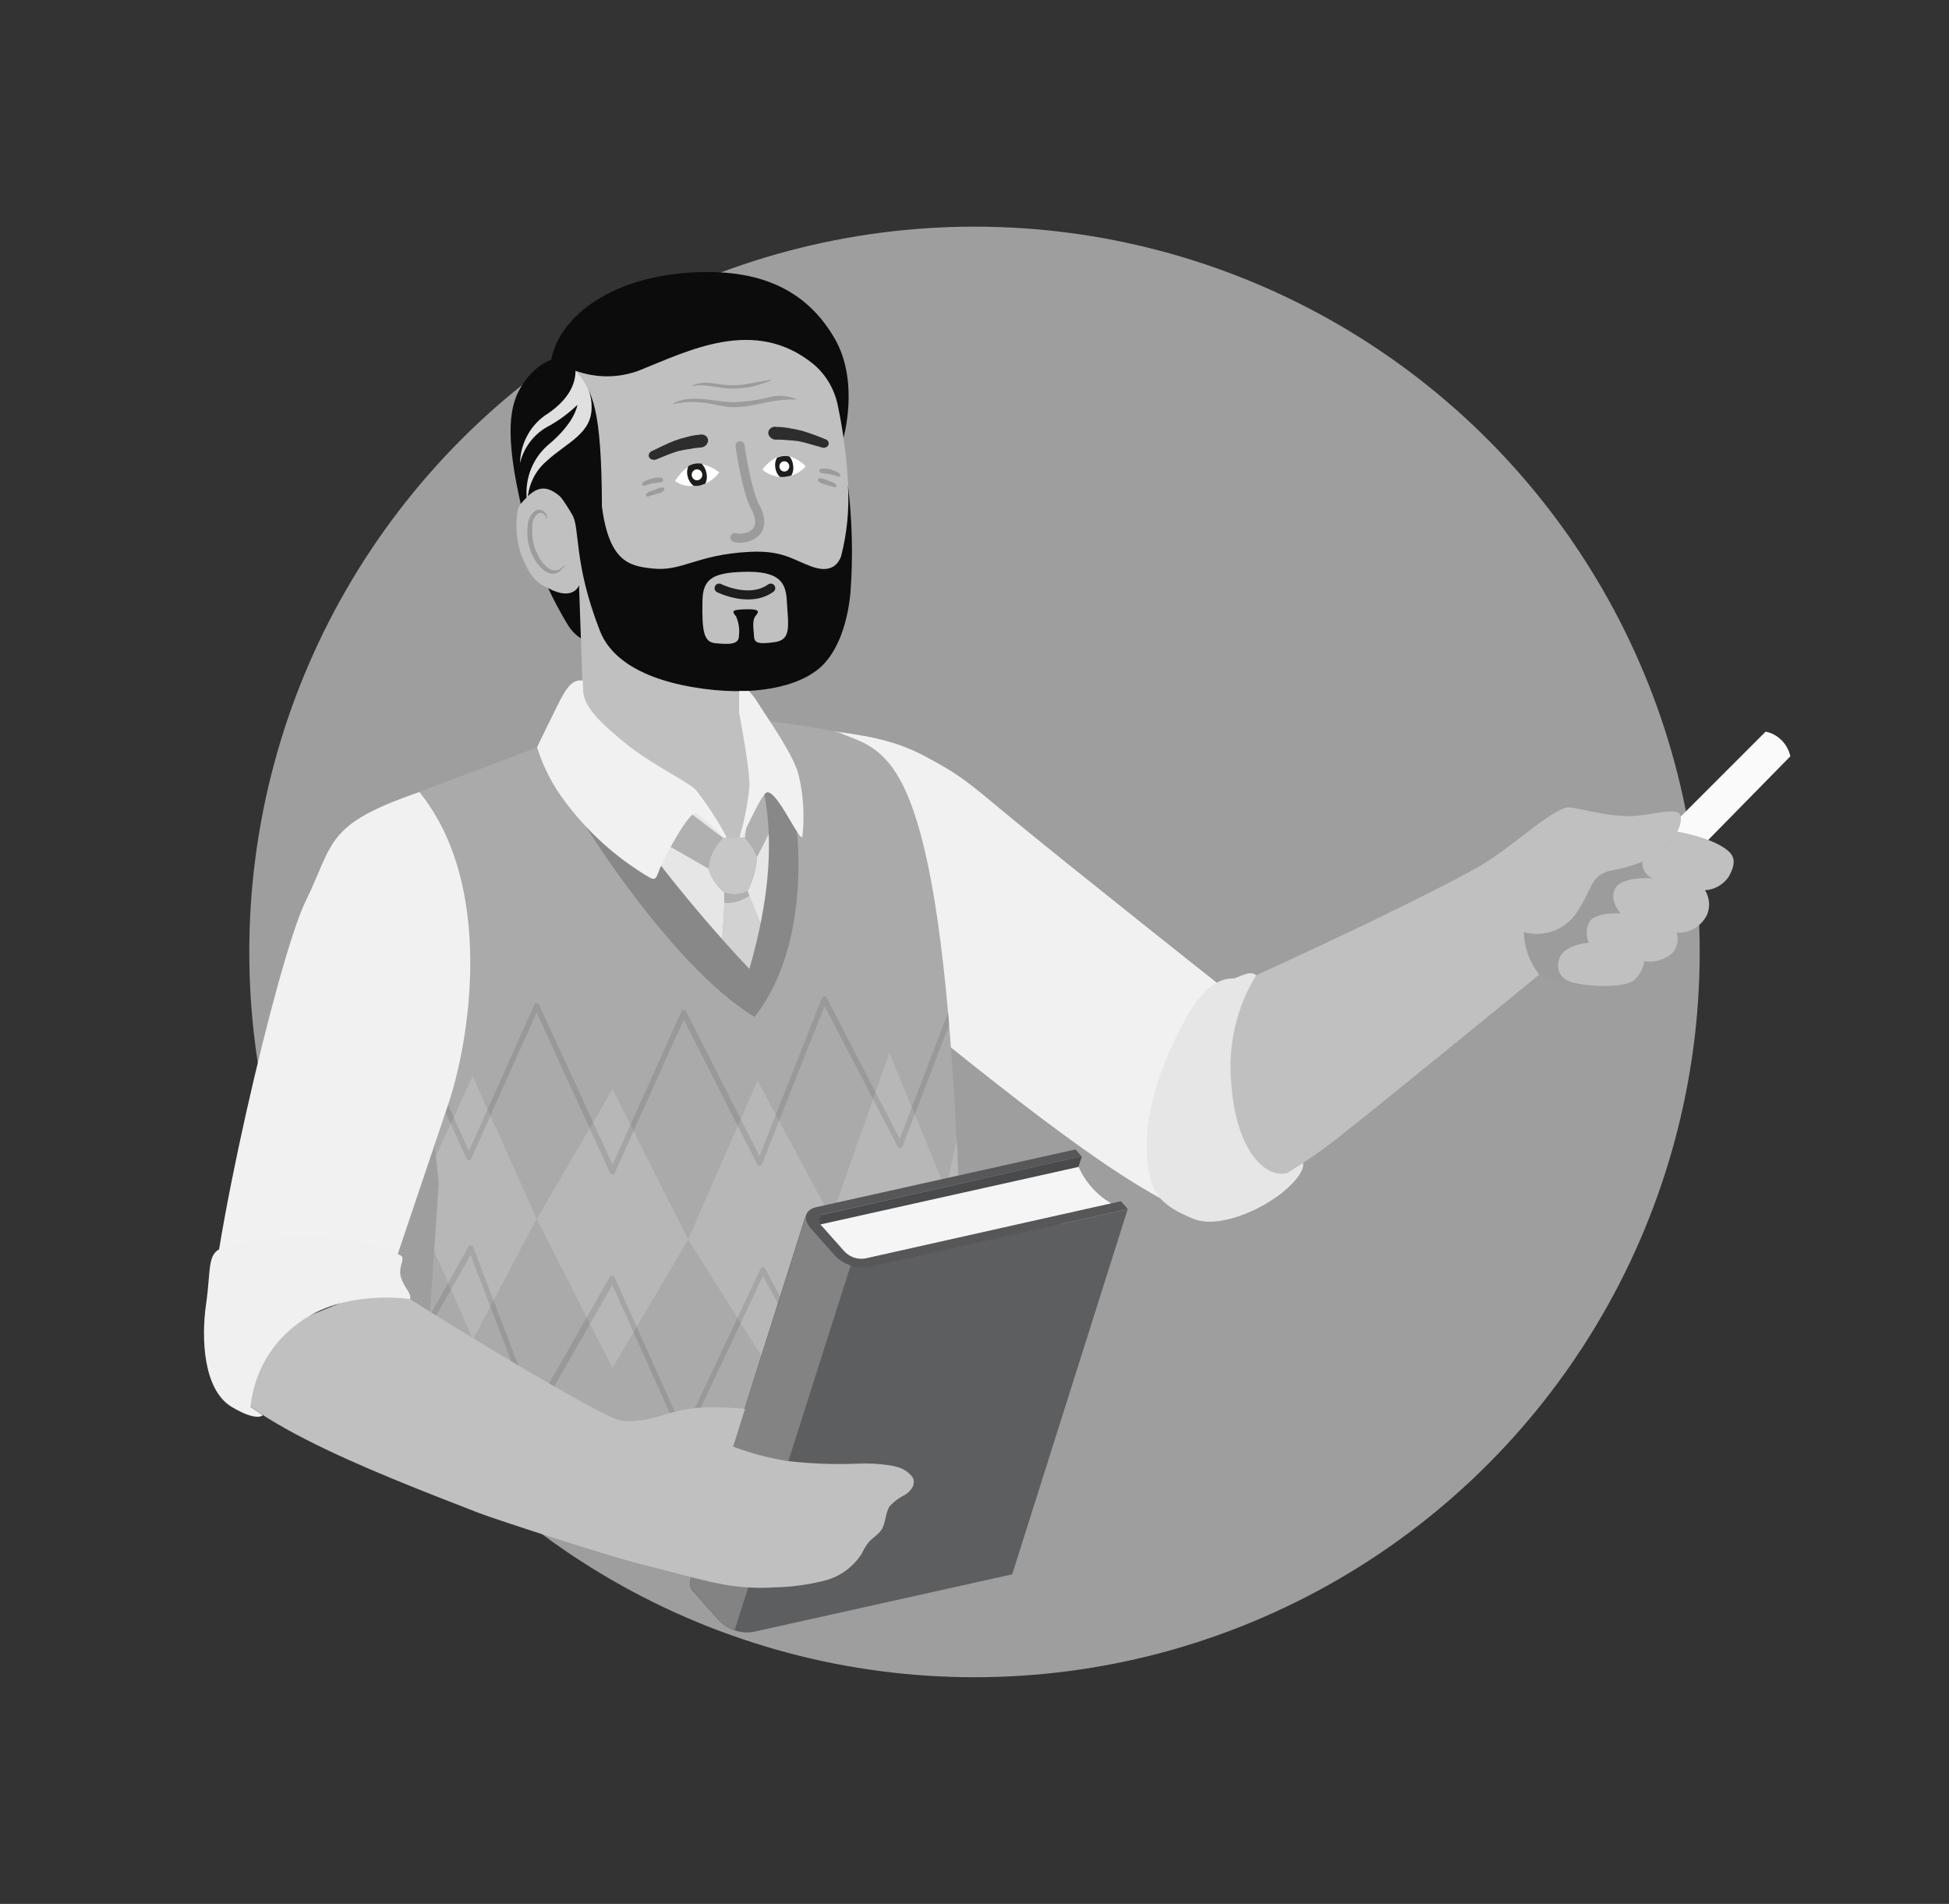 <svg width="43" height="42" viewBox="0 0 43 42" fill="none" xmlns="http://www.w3.org/2000/svg">
<rect x="0" y="0" width="43" height="42" fill="#333333" stroke="none"/>
<circle cx="21.5" cy="21" r="16" fill="#9E9E9E"/>
<g clip-path="url(#clip0_4735_13605)">
<path d="M36.756 18.338L38.954 16.14C39.086 16.166 39.208 16.232 39.305 16.329C39.402 16.425 39.47 16.549 39.5 16.684L37.347 18.877L36.756 18.338Z" fill="#FAFAFA"/>
<path d="M27.651 21.544C27.044 22.331 26.483 23.155 25.971 24.011C25.356 25.083 27.412 26.403 28.015 26.088C28.547 25.802 29.053 25.469 29.529 25.092C30.575 24.272 33.963 21.498 33.963 21.498C33.963 21.498 34.705 21.84 35.397 21.585C36.088 21.329 37.917 19.127 37.917 19.127C37.917 19.127 37.347 18.922 36.687 18.718C37.076 18.412 37.149 18.021 37.038 17.938C36.891 17.828 36.35 17.997 35.983 18.004C35.369 18.015 34.709 17.775 34.551 17.816C34.09 17.957 33.291 18.755 32.549 19.163C30.835 20.102 27.651 21.544 27.651 21.544Z" fill="#C0C0C0"/>
<path d="M33.959 21.499C33.748 21.233 33.629 20.903 33.619 20.56C33.822 20.62 34.038 20.616 34.239 20.549C34.441 20.482 34.618 20.355 34.749 20.184C35.177 19.582 35.049 19.283 35.63 19.187C36.002 19.118 36.358 18.98 36.683 18.782L37.831 19.17C37.831 19.17 36.902 20.552 36.496 21.009C36.09 21.465 35.228 22.062 33.959 21.499Z" fill="#9C9C9C"/>
<path d="M36.982 18.34C36.982 18.34 37.75 18.468 38.101 18.748C38.254 18.87 38.325 19.018 38.135 19.349C38.075 19.433 37.997 19.503 37.908 19.553C37.818 19.604 37.719 19.632 37.617 19.638C37.666 19.717 37.696 19.807 37.705 19.9C37.713 19.994 37.699 20.088 37.664 20.175C37.603 20.303 37.506 20.409 37.386 20.48C37.266 20.551 37.129 20.584 36.991 20.575C37.015 20.65 37.02 20.73 37.005 20.807C36.99 20.884 36.956 20.956 36.905 21.016C36.821 21.093 36.721 21.15 36.613 21.182C36.505 21.215 36.391 21.222 36.279 21.204C36.254 21.374 36.166 21.528 36.036 21.636C35.832 21.771 35.213 21.79 34.733 21.683C34.252 21.576 34.333 21.119 34.525 20.977C34.682 20.867 34.866 20.806 35.055 20.8C35.021 20.728 35.004 20.648 35.006 20.568C35.008 20.488 35.029 20.409 35.066 20.338C35.197 20.115 35.754 20.15 35.754 20.15C35.754 20.15 35.484 19.848 35.643 19.587C35.801 19.326 36.46 19.373 36.46 19.373C36.387 19.346 36.325 19.294 36.285 19.225C36.245 19.157 36.228 19.077 36.238 18.997C36.612 18.8 36.911 18.581 36.982 18.34Z" fill="#C0C0C0"/>
<path d="M18.444 16.14C19.373 16.258 19.899 16.408 20.445 16.703C21.228 17.122 21.384 17.279 22.299 18.036C23.628 19.133 26.945 21.758 26.945 21.758C26.57 23.4 26.342 25.075 26.264 26.76C24.501 26.009 21.873 23.836 18.529 21.127L18.444 16.14Z" fill="#F1F1F1"/>
<path d="M27.2 21.585C27.309 21.585 27.578 21.38 27.713 21.515C27.275 22.232 27.082 23.08 27.167 23.923C27.272 25.38 27.926 26.012 28.399 25.875L28.746 25.654C28.746 25.654 28.835 25.842 28.344 26.264C27.853 26.687 26.889 27.115 26.328 26.887C25.62 26.6 25.469 26.335 25.382 25.996C25.153 25.115 25.382 23.91 26.135 22.514C26.55 21.735 26.928 21.585 27.2 21.585Z" fill="#E6E6E6"/>
<path d="M9.446 17.559C9.446 17.559 9.013 17.925 9.526 20.564C9.928 22.629 10.39 25.277 10.423 26.182C10.474 27.569 10.108 30.964 10.108 30.964C13.201 32.59 19.534 32.202 20.662 29.958C20.662 29.958 20.394 21.859 20.032 19.491C19.754 17.68 19.16 16.675 18.522 16.155L16.349 15.836L13.731 15.719L9.446 17.559Z" fill="#E6E6E6"/>
<path d="M12.366 7.878C12.366 7.878 11.802 7.921 11.431 8.653C11.249 9.029 11.109 9.696 11.613 11.618C11.806 12.37 12.107 13.088 12.506 13.748C12.622 13.961 12.814 14.119 13.041 14.189L13.007 12.711L12.956 11.682C12.956 11.682 13.596 10.779 13.667 10.039C13.758 9.087 13.565 8.698 13.565 8.698L12.366 7.878Z" fill="#0C0C0C"/>
<path d="M12.164 7.932C12.306 7.102 13.329 6.113 15.299 6.009C16.913 5.923 17.856 6.5 18.416 7.47C18.977 8.441 18.598 9.701 18.598 9.701L13.529 9.346L12.164 7.932Z" fill="#0C0C0C"/>
<path d="M12.697 8.178C12.697 8.477 12.543 8.809 12.097 9.117C11.911 9.23 11.757 9.39 11.648 9.582C11.539 9.774 11.478 9.991 11.473 10.214C11.517 10.035 11.598 9.869 11.711 9.727C11.824 9.584 11.965 9.469 12.126 9.389C12.348 9.263 12.554 9.109 12.739 8.931C12.739 8.931 12.697 9.32 12.084 9.823C11.906 9.979 11.771 10.181 11.692 10.409C11.614 10.637 11.595 10.881 11.638 11.119C11.634 10.941 11.669 10.764 11.741 10.601C11.812 10.439 11.917 10.295 12.05 10.18C12.506 9.755 13.074 9.568 13.052 8.954C13.05 8.806 13.018 8.66 12.956 8.526C12.895 8.392 12.807 8.274 12.697 8.178Z" fill="#E0E0E0"/>
<path d="M12.093 12.974C12.654 13.274 12.775 12.91 12.775 12.91L12.881 15.952C12.881 15.952 12.937 16.54 13.845 17.058C15.132 17.792 15.687 17.969 16.238 18.748C16.655 17.434 17.122 16.699 16.3 15.702V15.013C16.598 15.032 16.896 15.023 17.192 14.985C17.849 14.88 18.262 14.341 18.465 13.609C18.756 12.523 18.873 10.792 18.482 8.935C18.407 8.576 18.215 8.254 17.936 8.024C16.64 6.98 15.183 7.741 14.084 8.18C13.636 8.342 13.149 8.342 12.701 8.18C13.083 8.618 13.269 9.038 13.28 11.139C13.207 11.281 13.111 11.408 12.996 11.515C12.754 11.731 12.559 11.173 12.357 10.952C12.006 10.648 11.782 10.764 11.487 11.119C11.438 11.179 11.403 11.218 11.393 11.6C11.391 11.943 11.482 12.279 11.655 12.572C11.749 12.757 11.905 12.899 12.093 12.974Z" fill="#C0C0C0"/>
<path d="M17.547 8.796C17.35 8.721 17.135 8.712 16.933 8.772C16.694 8.83 16.451 8.864 16.206 8.873C15.781 8.873 15.259 8.685 14.863 8.894C14.863 8.894 14.85 8.916 14.863 8.914C15.048 8.872 15.238 8.859 15.427 8.877C15.656 8.877 15.949 8.986 16.178 8.984C16.642 8.984 17.088 8.781 17.548 8.817C17.55 8.817 17.556 8.798 17.547 8.796Z" fill="#9C9C9C"/>
<path d="M17.003 8.379C16.853 8.405 16.702 8.428 16.555 8.458C16.402 8.49 16.247 8.503 16.091 8.497C15.951 8.497 15.812 8.462 15.672 8.449C15.537 8.43 15.399 8.45 15.274 8.507V8.518C15.561 8.458 15.856 8.571 16.144 8.574C16.282 8.574 16.419 8.561 16.555 8.537C16.708 8.503 16.858 8.456 17.003 8.396C17.003 8.396 17.01 8.377 17.003 8.379Z" fill="#9C9C9C"/>
<path d="M14.582 10.537C14.547 10.533 14.512 10.533 14.477 10.537C14.438 10.54 14.399 10.549 14.362 10.563C14.328 10.57 14.295 10.581 14.264 10.597L14.217 10.617C14.203 10.624 14.191 10.633 14.182 10.646C14.173 10.658 14.167 10.672 14.164 10.687C14.164 10.745 14.286 10.698 14.304 10.687C14.399 10.653 14.5 10.659 14.597 10.632C14.653 10.617 14.633 10.542 14.582 10.537Z" fill="#9C9C9C"/>
<path d="M14.632 10.756H14.606C14.578 10.755 14.551 10.761 14.526 10.775L14.433 10.809L14.342 10.843C14.305 10.852 14.273 10.877 14.253 10.91C14.251 10.913 14.251 10.917 14.251 10.921C14.251 10.924 14.251 10.928 14.253 10.931C14.254 10.936 14.257 10.941 14.26 10.944C14.264 10.948 14.268 10.95 14.273 10.952H14.304L14.53 10.882C14.57 10.874 14.607 10.856 14.639 10.829C14.646 10.821 14.651 10.812 14.655 10.801C14.659 10.793 14.66 10.784 14.657 10.775C14.654 10.766 14.649 10.759 14.641 10.754L14.632 10.756Z" fill="#9C9C9C"/>
<path d="M18.123 10.338C18.159 10.334 18.195 10.334 18.231 10.338C18.27 10.342 18.308 10.351 18.345 10.362C18.378 10.372 18.41 10.383 18.442 10.396C18.458 10.402 18.474 10.409 18.489 10.418C18.502 10.425 18.513 10.435 18.522 10.447C18.531 10.458 18.538 10.472 18.542 10.486C18.542 10.546 18.42 10.497 18.402 10.486C18.307 10.45 18.205 10.456 18.109 10.43C18.098 10.427 18.089 10.419 18.083 10.41C18.077 10.4 18.075 10.388 18.076 10.377C18.078 10.366 18.084 10.355 18.093 10.348C18.101 10.341 18.112 10.337 18.123 10.338Z" fill="#9C9C9C"/>
<path d="M18.074 10.552H18.1C18.127 10.55 18.155 10.556 18.18 10.569L18.274 10.604L18.364 10.636C18.4 10.648 18.432 10.672 18.453 10.706C18.455 10.712 18.455 10.72 18.453 10.726C18.453 10.726 18.442 10.743 18.433 10.745C18.422 10.747 18.412 10.747 18.402 10.745L18.176 10.681C18.136 10.672 18.099 10.654 18.067 10.627C18.059 10.62 18.053 10.61 18.051 10.599C18.047 10.591 18.045 10.582 18.047 10.574C18.049 10.565 18.055 10.558 18.061 10.553L18.074 10.552Z" fill="#9C9C9C"/>
<path d="M13.256 10.961C13.392 12.407 13.88 12.482 14.382 12.54C15.048 12.619 15.356 12.234 16.537 12.174C17.254 12.136 17.488 12.345 17.903 12.497C18.211 12.61 18.449 12.557 18.556 12.274C18.689 11.759 18.741 11.226 18.707 10.694C18.803 11.482 18.822 12.278 18.764 13.07C18.698 13.757 18.485 14.35 18.136 14.688C17.652 15.154 16.608 15.389 15.272 15.156C13.936 14.923 13.416 14.386 13.234 13.913C12.639 12.384 12.806 11.633 12.619 11.344C12.432 11.055 13.256 10.961 13.256 10.961Z" fill="#0C0C0C"/>
<path d="M16.396 12.615C15.721 12.636 15.507 12.773 15.498 13.252C15.485 13.935 15.528 14.164 15.783 14.19C16.082 14.217 16.302 14.224 16.302 14.031C16.322 13.882 16.3 13.731 16.238 13.595C16.127 13.471 16.164 13.449 16.46 13.441C16.757 13.434 16.755 13.486 16.671 13.586C16.587 13.685 16.628 13.892 16.635 14.025C16.642 14.159 16.677 14.228 17.101 14.164C17.465 14.108 17.392 13.804 17.357 13.225C17.332 12.822 17.161 12.591 16.396 12.615Z" fill="#C0C0C0"/>
<path d="M16.701 18.9C16.701 18.9 17.214 17.98 17.226 17.606L16.66 16.96L16.435 18.483L16.701 18.9Z" fill="#8E8E8E"/>
<path opacity="0.3" d="M16.701 18.9C16.701 18.9 17.214 17.98 17.226 17.606L16.66 16.96L16.435 18.483L16.701 18.9Z" fill="white"/>
<path d="M15.953 18.487L14.976 17.745L14.12 18.295L15.631 19.161L15.953 18.487Z" fill="#8E8E8E"/>
<path opacity="0.3" d="M15.953 18.487L14.976 17.745L14.12 18.295L15.631 19.161L15.953 18.487Z" fill="white"/>
<path d="M15.489 26.358C15.671 23.258 16.009 20.439 15.98 19.683L16.493 19.651C16.817 20.569 17.807 22.407 18.025 26.358C18.025 27.064 17.345 28.579 16.855 28.579C16.366 28.579 15.463 26.812 15.489 26.358Z" fill="#8E8E8E"/>
<path opacity="0.6" d="M15.489 26.358C15.671 23.258 16.009 20.439 15.98 19.683L16.493 19.651C16.817 20.569 17.807 22.407 18.025 26.358C18.025 27.064 17.345 28.579 16.855 28.579C16.366 28.579 15.463 26.812 15.489 26.358Z" fill="white"/>
<path opacity="0.5" d="M16.531 19.762C16.518 19.724 16.504 19.687 16.491 19.651L15.978 19.683V19.919C16.174 19.931 16.369 19.876 16.531 19.762Z" fill="#8E8E8E"/>
<path d="M15.953 18.487C16.113 18.468 16.275 18.468 16.435 18.487C16.551 18.605 16.641 18.747 16.701 18.904C16.685 19.166 16.614 19.423 16.493 19.655C16.415 19.697 16.328 19.722 16.24 19.728C16.151 19.733 16.063 19.719 15.98 19.687C15.816 19.552 15.695 19.372 15.631 19.166C15.638 19.037 15.671 18.91 15.726 18.793C15.781 18.677 15.858 18.573 15.953 18.487Z" fill="#737373"/>
<path opacity="0.6" d="M15.953 18.487C16.113 18.468 16.275 18.468 16.435 18.487C16.551 18.605 16.641 18.747 16.701 18.904C16.685 19.166 16.614 19.423 16.493 19.655C16.415 19.697 16.328 19.722 16.24 19.728C16.151 19.733 16.063 19.719 15.98 19.687C15.816 19.552 15.695 19.372 15.631 19.166C15.638 19.037 15.671 18.91 15.726 18.793C15.781 18.677 15.858 18.573 15.953 18.487Z" fill="white"/>
<path d="M9.524 30.949L9.453 32.307C9.453 32.307 11.318 34.338 15.8 34.068C20.281 33.798 21.122 31.691 21.122 31.691V30.497L9.524 30.949Z" fill="#BA68C8"/>
<path opacity="0.2" d="M9.524 30.949L9.453 32.307C9.453 32.307 11.318 34.338 15.8 34.068C20.281 33.798 21.122 31.691 21.122 31.691V30.497L9.524 30.949Z" fill="black"/>
<path d="M12.579 16.211C13.723 18.067 15.047 19.797 16.531 21.375C17.441 18.241 16.693 16.868 16.338 15.835C16.338 15.835 17.836 15.993 18.511 16.16C19.495 16.585 20.613 16.444 21.071 24.484C21.115 25.258 21.229 28.288 21.271 29.689C21.289 30.165 21.131 30.631 20.831 30.992C20.025 31.931 18.336 32.808 16.413 33.058C14.206 33.343 11.091 32.894 9.775 31.494C9.521 31.22 9.38 30.855 9.384 30.476L9.679 26.091L8.769 17.653L12.579 16.211Z" fill="#AAAAAA"/>
<path opacity="0.15" d="M11.842 26.891L13.513 30.179L15.183 27.344L13.513 24.026L11.842 26.891ZM9.617 25.504L9.681 26.095L9.579 27.597L10.436 29.552L11.84 26.884L10.427 23.737L9.617 25.504ZM15.181 27.344L16.895 30.063L18.351 26.891L16.713 23.838L15.181 27.344ZM18.329 26.891L19.785 29.295L20.858 26.228L19.623 23.224L18.329 26.891ZM21.104 25.152L20.877 26.228L21.186 26.942C21.162 26.273 21.137 25.628 21.115 25.147L21.104 25.152Z" fill="white"/>
<path opacity="0.1" d="M10.345 25.596C10.356 25.596 10.367 25.592 10.376 25.586C10.385 25.579 10.393 25.57 10.397 25.56L11.84 22.336L13.458 25.872C13.463 25.882 13.47 25.891 13.479 25.897C13.489 25.903 13.5 25.906 13.511 25.906C13.522 25.905 13.532 25.902 13.542 25.896C13.551 25.89 13.559 25.882 13.563 25.872L15.086 22.492L16.706 25.684C16.711 25.695 16.718 25.703 16.728 25.709C16.738 25.715 16.749 25.717 16.761 25.716C16.771 25.715 16.782 25.711 16.791 25.704C16.8 25.698 16.807 25.689 16.811 25.678L18.191 22.192L19.806 25.295C19.812 25.305 19.82 25.313 19.83 25.319C19.839 25.324 19.85 25.327 19.861 25.327C19.872 25.326 19.883 25.322 19.892 25.315C19.902 25.308 19.909 25.299 19.914 25.288L20.944 22.599C20.941 22.51 20.933 22.421 20.92 22.332L19.85 25.123L18.238 22.009C18.233 21.999 18.226 21.99 18.216 21.984C18.206 21.978 18.195 21.976 18.183 21.977C18.172 21.978 18.162 21.982 18.153 21.989C18.144 21.995 18.137 22.004 18.133 22.015L16.755 25.502L15.137 22.31C15.133 22.299 15.126 22.29 15.116 22.284C15.107 22.278 15.096 22.275 15.085 22.276C15.074 22.276 15.063 22.28 15.054 22.286C15.045 22.293 15.038 22.301 15.034 22.312L13.514 25.692L11.895 22.167C11.89 22.157 11.882 22.148 11.872 22.142C11.863 22.136 11.851 22.133 11.84 22.133C11.829 22.131 11.818 22.134 11.808 22.14C11.798 22.146 11.791 22.156 11.787 22.167L10.345 25.391L9.371 23.232L9.411 23.607L10.292 25.558C10.297 25.569 10.304 25.578 10.313 25.584C10.323 25.591 10.333 25.595 10.345 25.596ZM21.24 28.764L21 29.58L19.803 27.502C19.797 27.491 19.788 27.483 19.778 27.478C19.768 27.472 19.756 27.47 19.745 27.472C19.733 27.473 19.723 27.477 19.714 27.485C19.705 27.492 19.699 27.502 19.695 27.513L18.536 31.081L16.882 27.988C16.877 27.978 16.87 27.97 16.86 27.965C16.851 27.959 16.84 27.957 16.83 27.958C16.819 27.958 16.808 27.961 16.799 27.967C16.79 27.973 16.783 27.982 16.779 27.992L15.085 31.586L13.558 28.176C13.553 28.166 13.546 28.157 13.537 28.151C13.528 28.144 13.518 28.141 13.507 28.14C13.496 28.139 13.486 28.142 13.476 28.147C13.467 28.152 13.459 28.16 13.454 28.17L11.8 31.069L10.439 27.511C10.436 27.5 10.429 27.49 10.421 27.483C10.412 27.476 10.401 27.472 10.39 27.472C10.379 27.471 10.368 27.474 10.358 27.479C10.348 27.484 10.34 27.492 10.334 27.502L9.493 29.004L9.473 29.284L10.383 27.686L11.742 31.242C11.746 31.253 11.752 31.262 11.761 31.269C11.77 31.276 11.78 31.28 11.791 31.282C11.802 31.281 11.812 31.279 11.822 31.273C11.832 31.268 11.84 31.261 11.846 31.251L13.511 28.345L15.03 31.745C15.035 31.756 15.042 31.764 15.052 31.77C15.061 31.777 15.072 31.78 15.083 31.781C15.094 31.78 15.104 31.776 15.113 31.77C15.122 31.765 15.13 31.757 15.136 31.747L16.833 28.144L18.498 31.255C18.504 31.265 18.512 31.273 18.522 31.279C18.532 31.284 18.543 31.286 18.555 31.285C18.566 31.284 18.577 31.28 18.586 31.273C18.595 31.265 18.602 31.255 18.606 31.244L19.767 27.676L20.971 29.761C20.977 29.771 20.985 29.779 20.996 29.784C21.006 29.79 21.018 29.792 21.029 29.791C21.04 29.788 21.051 29.784 21.059 29.776C21.068 29.768 21.075 29.758 21.078 29.747L21.26 29.139C21.26 29.021 21.249 28.895 21.246 28.764H21.24Z" fill="black"/>
<path opacity="0.2" d="M16.648 22.434C18.078 20.607 17.685 17.364 16.991 15.918L16.342 15.835C16.706 16.876 17.434 18.241 16.535 21.375C15.049 19.797 13.724 18.067 12.579 16.211L11.931 16.457C12.473 17.715 14.766 21.3 16.648 22.434Z" fill="black"/>
<path d="M16.036 18.477H15.963C15.783 18.274 15.577 18.095 15.352 17.946C15.212 17.875 14.653 18.913 14.55 19.182C14.446 19.45 14.466 19.448 14.106 19.219C13.476 18.812 12.921 18.293 12.468 17.685C12.193 17.326 11.983 16.919 11.849 16.483C11.849 16.483 12.175 15.811 12.286 15.588C12.499 15.158 12.623 14.985 12.856 15.013L12.87 15.287C12.923 15.653 13.305 15.993 13.82 16.414C14.335 16.835 15.154 17.236 15.35 17.42C15.608 17.752 15.838 18.105 16.036 18.477Z" fill="#F1F1F1"/>
<path d="M17.703 18.455C17.652 18.607 17.157 17.447 16.926 17.479C16.815 17.492 16.547 18.132 16.353 18.476H16.316C16.419 18.124 16.491 17.763 16.531 17.398C16.575 17.112 16.304 15.708 16.304 15.708V15.244H16.52C16.589 15.314 16.65 15.392 16.702 15.475C16.937 15.851 17.543 16.692 17.63 17.139C17.727 17.57 17.752 18.015 17.703 18.455Z" fill="#F1F1F1"/>
<path d="M23.868 25.507L17.927 26.846L15.378 34.892L21.32 33.555L23.868 25.507Z" fill="#858689"/>
<path opacity="0.45" d="M23.868 25.507L17.927 26.846L15.378 34.892L21.32 33.555L23.868 25.507Z" fill="black"/>
<path d="M18.016 27.03L23.797 25.742C23.95 26.085 24.205 26.368 24.525 26.552L18.78 27.838C18.78 27.838 18.558 27.689 18.016 27.03Z" fill="#F5F5F5"/>
<path d="M19.173 27.945C19.037 27.968 18.897 27.957 18.766 27.914C18.634 27.87 18.515 27.796 18.416 27.695L17.87 27.079C17.701 26.892 17.765 26.683 18.014 26.629L23.728 25.357L23.861 25.509L18.22 26.779C18.201 26.779 18.181 26.782 18.164 26.79C18.146 26.797 18.13 26.809 18.116 26.823C18.103 26.837 18.092 26.854 18.085 26.873C18.079 26.891 18.075 26.911 18.076 26.931C18.076 26.954 18.082 26.977 18.092 26.997C18.102 27.018 18.116 27.035 18.134 27.049L18.635 27.613C18.694 27.673 18.766 27.718 18.845 27.744C18.924 27.77 19.008 27.776 19.09 27.763L24.73 26.499L24.881 26.672L19.173 27.945Z" fill="#858689"/>
<path opacity="0.35" d="M19.173 27.945C19.037 27.968 18.897 27.957 18.766 27.914C18.634 27.87 18.515 27.796 18.416 27.695L17.87 27.079C17.701 26.892 17.765 26.683 18.014 26.629L23.728 25.357L23.861 25.509L18.22 26.779C18.201 26.779 18.181 26.782 18.164 26.79C18.146 26.797 18.13 26.809 18.116 26.823C18.103 26.837 18.092 26.854 18.085 26.873C18.079 26.891 18.075 26.911 18.076 26.931C18.076 26.954 18.082 26.977 18.092 26.997C18.102 27.018 18.116 27.035 18.134 27.049L18.635 27.613C18.694 27.673 18.766 27.718 18.845 27.744C18.924 27.77 19.008 27.776 19.09 27.763L24.73 26.499L24.881 26.672L19.173 27.945Z" fill="black"/>
<path d="M24.88 26.674L22.332 34.729L16.619 36C16.482 36.022 16.343 36.011 16.211 35.967C16.08 35.923 15.96 35.849 15.862 35.749L15.316 35.133C15.278 35.099 15.251 35.055 15.236 35.006C15.221 34.957 15.219 34.905 15.23 34.855L17.778 26.807C17.766 26.857 17.768 26.909 17.782 26.958C17.797 27.007 17.825 27.051 17.861 27.085L18.407 27.701C18.506 27.801 18.625 27.876 18.757 27.92C18.888 27.963 19.028 27.975 19.164 27.953L24.88 26.674Z" fill="#858689"/>
<path opacity="0.3" d="M24.88 26.674L22.332 34.729L16.619 36C16.482 36.022 16.343 36.011 16.211 35.967C16.08 35.923 15.96 35.849 15.862 35.749L15.316 35.133C15.278 35.099 15.251 35.055 15.236 35.006C15.221 34.957 15.219 34.905 15.23 34.855L17.778 26.807C17.766 26.857 17.768 26.909 17.782 26.958C17.797 27.007 17.825 27.051 17.861 27.085L18.407 27.701C18.506 27.801 18.625 27.876 18.757 27.92C18.888 27.963 19.028 27.975 19.164 27.953L24.88 26.674Z" fill="black"/>
<path d="M18.766 27.915C18.633 27.875 18.512 27.799 18.416 27.695L17.87 27.079C17.834 27.045 17.806 27.001 17.791 26.952C17.777 26.903 17.775 26.851 17.787 26.801L15.236 34.849C15.224 34.899 15.226 34.951 15.241 35C15.256 35.049 15.284 35.093 15.321 35.127L15.858 35.741C15.955 35.843 16.075 35.919 16.207 35.961L18.766 27.915Z" fill="#A4A4A4"/>
<path opacity="0.2" d="M18.766 27.915C18.633 27.875 18.512 27.799 18.416 27.695L17.87 27.079C17.834 27.045 17.806 27.001 17.791 26.952C17.777 26.903 17.775 26.851 17.787 26.801L15.236 34.849C15.224 34.899 15.226 34.951 15.241 35C15.256 35.049 15.284 35.093 15.321 35.127L15.858 35.741C15.955 35.843 16.075 35.919 16.207 35.961L18.766 27.915Z" fill="black"/>
<path d="M20.114 32.562C20.027 32.461 19.912 32.39 19.785 32.359C19.746 32.348 19.708 32.339 19.668 32.331C19.424 32.292 19.176 32.277 18.929 32.288C18.413 32.309 17.895 32.29 17.381 32.232C16.969 32.167 16.565 32.06 16.174 31.913L16.438 31.079C15.772 31.03 15.299 30.998 14.604 31.225C14.346 31.31 13.858 31.413 13.603 31.31C12.896 31.054 8.823 28.565 8.558 28.324L4.622 29.909C4.804 31.148 8.079 32.412 10.577 33.381C10.914 33.51 13.387 34.32 14.151 34.508C14.664 34.633 15.403 34.847 15.923 34.947C16.305 35.019 16.695 35.043 17.082 35.018C17.467 35.011 17.849 34.958 18.221 34.861C18.542 34.772 18.82 34.568 19.006 34.284C19.049 34.193 19.102 34.106 19.162 34.025C19.248 33.923 19.372 33.86 19.446 33.749C19.548 33.595 19.53 33.373 19.628 33.229C19.726 33.121 19.844 33.034 19.974 32.971C20.114 32.883 20.23 32.711 20.114 32.562Z" fill="#C0C0C0"/>
<path d="M9.253 17.473C7.153 18.194 7.382 18.581 6.736 19.895C6.12 21.166 4.569 27.838 4.618 29.586C5.746 28.626 7.284 28.324 8.552 28.328L9.881 24.384C10.363 22.984 10.927 19.538 9.253 17.473Z" fill="#F1F1F1"/>
<path d="M8.842 27.697C8.953 27.757 8.782 27.934 8.842 28.163C8.902 28.392 9.093 28.538 9.045 28.658C9.045 28.658 7.59 28.422 6.576 29.195C6.284 29.407 6.039 29.68 5.858 29.997C5.677 30.314 5.564 30.668 5.526 31.034L5.799 31.221C5.799 31.221 5.665 31.37 5.108 31.034C4.487 30.658 4.436 29.532 4.547 28.765C4.658 27.999 4.562 27.639 4.911 27.528C5.261 27.417 7.42 26.961 8.842 27.697Z" fill="#F0F0F0"/>
<path d="M15.463 9.585C15.505 9.582 15.547 9.595 15.58 9.622C15.594 9.635 15.605 9.65 15.613 9.668C15.62 9.685 15.624 9.705 15.623 9.724C15.617 9.766 15.596 9.804 15.565 9.831C15.533 9.858 15.493 9.873 15.452 9.872C15.374 9.878 15.296 9.889 15.219 9.904C15.136 9.915 15.054 9.93 14.972 9.949C14.812 9.996 14.644 10.067 14.475 10.137C14.447 10.147 14.416 10.147 14.388 10.137C14.375 10.135 14.363 10.13 14.352 10.123C14.341 10.115 14.332 10.105 14.325 10.094C14.319 10.082 14.314 10.069 14.313 10.056C14.311 10.043 14.313 10.029 14.317 10.017C14.328 9.99 14.348 9.968 14.373 9.955C14.535 9.88 14.694 9.795 14.877 9.724C14.968 9.69 15.061 9.662 15.156 9.639C15.247 9.615 15.34 9.598 15.434 9.589L15.463 9.585Z" fill="#2D2D2D"/>
<path d="M17.126 9.418C17.221 9.418 17.315 9.427 17.408 9.444C17.503 9.459 17.59 9.478 17.692 9.502C17.874 9.557 18.056 9.626 18.212 9.69C18.239 9.7 18.262 9.719 18.276 9.744C18.281 9.757 18.284 9.77 18.283 9.784C18.283 9.797 18.28 9.81 18.274 9.822C18.268 9.834 18.259 9.845 18.249 9.853C18.239 9.861 18.227 9.867 18.214 9.87C18.186 9.882 18.155 9.882 18.127 9.87C17.945 9.82 17.779 9.765 17.617 9.733C17.534 9.722 17.45 9.713 17.366 9.709C17.288 9.7 17.21 9.697 17.132 9.698C17.091 9.702 17.05 9.691 17.017 9.667C16.983 9.643 16.96 9.607 16.95 9.566C16.948 9.547 16.951 9.528 16.957 9.509C16.963 9.491 16.973 9.475 16.986 9.461C17.017 9.431 17.057 9.413 17.099 9.412L17.126 9.418Z" fill="#2D2D2D"/>
<path d="M15.847 10.45C15.736 10.586 15.585 10.679 15.418 10.717C15.38 10.721 15.341 10.721 15.303 10.717C15.252 10.722 15.201 10.722 15.15 10.717C15.068 10.704 14.988 10.674 14.917 10.629C14.884 10.608 14.894 10.597 14.917 10.576C14.98 10.476 15.06 10.388 15.154 10.319L15.19 10.296C15.278 10.245 15.38 10.226 15.479 10.242C15.499 10.243 15.518 10.246 15.536 10.251C15.655 10.283 15.767 10.34 15.864 10.418C15.864 10.418 15.873 10.422 15.847 10.45Z" fill="white"/>
<path d="M15.563 10.668C15.516 10.689 15.466 10.706 15.416 10.717C15.378 10.721 15.339 10.721 15.301 10.717C15.238 10.668 15.193 10.598 15.174 10.518C15.151 10.441 15.155 10.357 15.187 10.283C15.275 10.231 15.379 10.212 15.479 10.229C15.53 10.28 15.566 10.345 15.581 10.416C15.605 10.5 15.599 10.589 15.563 10.668Z" fill="#1D1E1C"/>
<path d="M15.378 10.595C15.442 10.595 15.494 10.541 15.494 10.475C15.494 10.408 15.442 10.354 15.378 10.354C15.313 10.354 15.261 10.408 15.261 10.475C15.261 10.541 15.313 10.595 15.378 10.595Z" fill="white"/>
<path d="M17.75 10.319C17.667 10.399 17.568 10.458 17.459 10.494C17.412 10.508 17.364 10.519 17.316 10.525C17.279 10.528 17.243 10.528 17.206 10.525C17.155 10.518 17.104 10.506 17.055 10.488C16.979 10.466 16.907 10.43 16.844 10.381C16.815 10.357 16.824 10.347 16.844 10.328C16.915 10.239 17.001 10.164 17.099 10.109L17.135 10.092C17.225 10.051 17.325 10.043 17.419 10.071L17.472 10.086C17.581 10.128 17.681 10.191 17.765 10.274C17.765 10.274 17.783 10.291 17.75 10.319Z" fill="white"/>
<path d="M17.459 10.49C17.412 10.504 17.364 10.515 17.316 10.521C17.279 10.524 17.243 10.524 17.206 10.521C17.151 10.468 17.116 10.396 17.106 10.319C17.092 10.244 17.104 10.166 17.141 10.099C17.228 10.058 17.326 10.048 17.419 10.071C17.462 10.124 17.49 10.19 17.497 10.259C17.512 10.338 17.498 10.42 17.459 10.49Z" fill="#1D1E1C"/>
<path d="M17.305 10.402C17.365 10.402 17.414 10.351 17.414 10.289C17.414 10.227 17.365 10.176 17.305 10.176C17.244 10.176 17.195 10.227 17.195 10.289C17.195 10.351 17.244 10.402 17.305 10.402Z" fill="white"/>
<path d="M16.327 9.834C16.327 9.834 16.473 10.886 16.691 11.237C16.95 11.8 16.426 11.919 16.215 11.859" stroke="#9C9C9C" stroke-width="0.2" stroke-miterlimit="10" stroke-linecap="round"/>
<path d="M12.452 12.459C12.435 12.481 12.417 12.501 12.397 12.519C12.374 12.544 12.345 12.562 12.314 12.573C12.282 12.584 12.248 12.587 12.215 12.581C12.057 12.562 11.866 12.326 11.784 12.035C11.744 11.896 11.731 11.751 11.744 11.607C11.742 11.554 11.752 11.502 11.773 11.455C11.794 11.407 11.826 11.365 11.866 11.333C11.891 11.316 11.922 11.31 11.952 11.317C11.981 11.323 12.007 11.341 12.024 11.366C12.055 11.406 12.053 11.441 12.062 11.443C12.072 11.445 12.082 11.406 12.046 11.344C12.029 11.308 12.001 11.278 11.966 11.259C11.944 11.249 11.92 11.243 11.896 11.243C11.872 11.243 11.848 11.249 11.826 11.259C11.772 11.295 11.727 11.344 11.695 11.402C11.663 11.46 11.646 11.525 11.644 11.592C11.624 11.752 11.636 11.915 11.68 12.071C11.775 12.395 11.993 12.66 12.203 12.656C12.243 12.655 12.283 12.644 12.318 12.623C12.353 12.603 12.383 12.573 12.405 12.538C12.42 12.533 12.434 12.522 12.442 12.508C12.451 12.493 12.454 12.476 12.452 12.459Z" fill="#9C9C9C"/>
<path d="M15.865 12.974C15.865 12.974 16.538 13.312 17.004 12.974" stroke="#1D1E1C" stroke-width="0.2" stroke-miterlimit="10" stroke-linecap="round"/>
</g>
<defs>
<clipPath id="clip0_4735_13605">
<rect width="35" height="30" fill="white" transform="translate(4.5 6)"/>
</clipPath>
</defs>
</svg>
